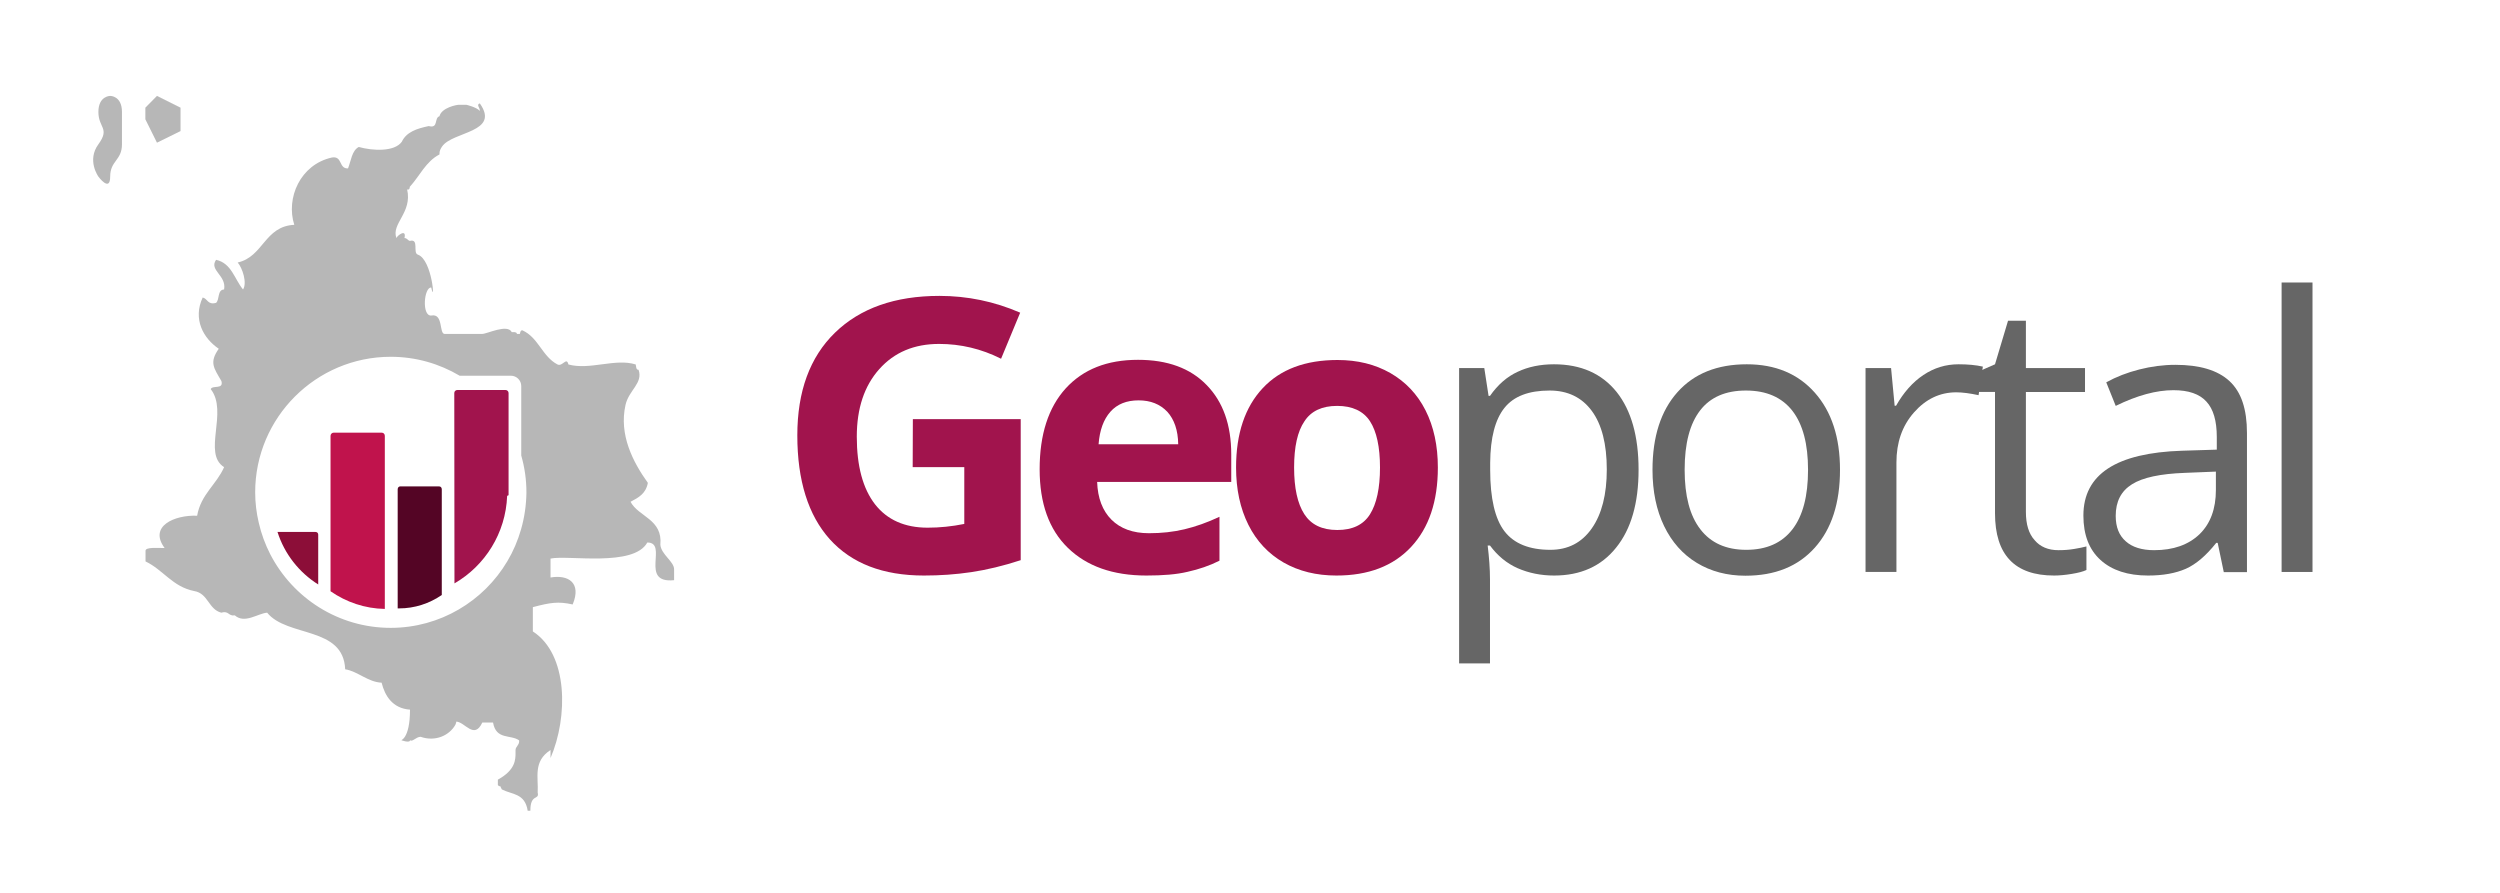 <?xml version="1.0" encoding="utf-8"?>
<!-- Generator: Adobe Illustrator 23.0.3, SVG Export Plug-In . SVG Version: 6.00 Build 0)  -->
<svg version="1.1" baseProfile="tiny" id="Capa_1" xmlns="http://www.w3.org/2000/svg" xmlns:xlink="http://www.w3.org/1999/xlink"
	 x="0px" y="0px" viewBox="0 0 140 50" xml:space="preserve">
<path fill="#B7B7B7" d="M6.17,5.37c0,0-0.66,0-0.66,0.9s0.66,0.9,0,1.81c-0.66,0.9,0,1.81,0,1.81s0.66,0.9,0.66,0
	s0.66-0.9,0.66-1.81c0-0.9,0-0.9,0-1.81S6.17,5.37,6.17,5.37z"/>
<polygon fill="#B7B7B7" points="8.14,6.03 8.14,6.68 8.79,7.99 10.11,7.34 10.11,6.03 8.79,5.37 "/>
<path fill-rule="evenodd" fill="#B7B7B7" d="M36.98,30.51c0.14-1.44-1.22-1.56-1.67-2.41c0.46-0.24,0.86-0.46,0.97-1.06
	c-0.83-1.16-1.63-2.69-1.25-4.37c0.19-0.83,0.99-1.21,0.73-1.96c-0.15,0-0.13-0.18-0.16-0.3c-1.14-0.36-2.57,0.33-3.77,0
	c-0.1-0.45-0.33,0.14-0.61,0c-0.86-0.45-1.06-1.5-1.96-1.91c-0.13-0.03-0.14,0.2-0.15,0.2c-0.05,0-0.1,0-0.15,0
	c-0.02,0-0.03-0.07-0.05-0.07c-0.08-0.04-0.12-0.03-0.25-0.03c-0.24-0.48-1.38,0.1-1.66,0.1c-0.2,0-0.4,0-0.6,0c-0.3,0-0.6,0-0.9,0
	c-0.2,0-0.4,0-0.6,0c-0.32,0-0.06-1.17-0.75-1.03c-0.54,0.04-0.41-1.59,0-1.57c0.23,1.07,0.07-1.56-0.75-1.84
	c-0.3-0.1,0.09-0.91-0.45-0.77c-0.12-0.03-0.15-0.16-0.3-0.16c0.13-0.53-0.39-0.16-0.45,0c-0.3-0.81,0.9-1.42,0.6-2.72
	c0.13,0.03,0.14-0.06,0.15-0.15c0.55-0.6,0.9-1.42,1.66-1.81c-0.01-0.21,0.07-0.33,0.15-0.45c0.59-0.85,3.27-0.77,2.11-2.41
	c-0.22,0.07,0.02,0.25,0,0.42C26.68,6,26.13,5.87,26.12,5.87c-0.15,0-0.3,0-0.45,0c-0.08,0-0.94,0.15-1.06,0.64
	c-0.31,0.09-0.04,0.7-0.6,0.55c-0.67,0.14-1.25,0.33-1.51,0.88c-0.41,0.57-1.63,0.51-2.41,0.29c-0.39,0.21-0.43,0.77-0.6,1.2
	c-0.53,0.03-0.3-0.71-0.9-0.61c-1.78,0.39-2.59,2.28-2.11,3.77c-1.67,0.08-1.73,1.79-3.17,2.11c0.27,0.31,0.54,1.15,0.3,1.51
	c-0.48-0.58-0.64-1.47-1.51-1.66c-0.41,0.59,0.59,0.86,0.45,1.66c-0.39,0.02-0.24,0.56-0.45,0.75c-0.48,0.13-0.47-0.24-0.75-0.3
	c-0.56,1.21,0.03,2.28,0.9,2.87c-0.54,0.77-0.28,1.07,0.15,1.81c0.13,0.49-0.49,0.21-0.6,0.45c1,1.27-0.48,3.6,0.75,4.37
	c-0.43,0.98-1.3,1.52-1.51,2.72c-1.27-0.05-2.73,0.59-1.82,1.81c-0.4,0-1.07-0.06-1.07,0.15c0,0.2,0,0.4,0,0.6
	c0.99,0.47,1.51,1.42,2.73,1.66c0.78,0.13,0.79,1.02,1.51,1.21c0.43-0.13,0.39,0.21,0.76,0.15c0.55,0.49,1.29-0.11,1.81-0.15
	c1.13,1.39,4.27,0.75,4.37,3.17c0.7,0.11,1.28,0.72,2.04,0.75c0.18,0.72,0.6,1.44,1.59,1.51c0,1.71-0.57,1.71-0.47,1.71
	c-0.05,0,0.48,0.18,0.47,0c0.13,0.12,0.33-0.18,0.59-0.19c0.83,0.29,1.61-0.07,1.95-0.67c0,0,0.08-0.19,0.04-0.18
	c0.49,0,1.01,1.04,1.47,0.05c0.05,0,0.1,0,0.15,0c0.15,0,0.3,0,0.45,0c0.17,0.99,0.99,0.66,1.46,1c0.04,0.24-0.2,0.35-0.2,0.54
	c0,0.05,0,0.1,0,0.15c0,0.38,0,0.97-0.99,1.51c0,0.1,0,0.2,0,0.3c0,0.04,0.12,0.07,0.17,0.1c0,0.02,0,0.03-0.01,0.05
	c0.03-0.01,0.05,0.11,0.07,0.1c0.55,0.29,1.29,0.2,1.44,1.19c0.05,0,0.1,0,0.15,0c0-0.99,0.52-0.56,0.41-1.02
	c0.05-0.85-0.27-1.74,0.72-2.38c0,0.15,0,0.3,0,0.45c0.99-2.31,0.99-5.81-0.99-7.09c0-0.45,0-0.9,0-1.36
	c0.99-0.26,1.42-0.33,2.23-0.15c0.51-1.22-0.25-1.68-1.24-1.51c0-0.35,0-0.7,0-1.06c0.99-0.21,4.66,0.49,5.42-0.9
	c1.2,0-0.48,2.31,1.5,2.11c0-0.1,0-0.2,0-0.3s0-0.2,0-0.3C37.76,31.45,37.03,31.06,36.98,30.51z M29.18,29.64
	c-0.18,0.63-0.44,1.24-0.77,1.79c-1.32,2.23-3.76,3.73-6.53,3.73c-2.94,0-5.49-1.68-6.75-4.13c-0.28-0.55-0.5-1.14-0.64-1.76
	c-0.13-0.55-0.2-1.12-0.2-1.7c0-4.19,3.41-7.59,7.59-7.59c1.41,0,2.73,0.39,3.86,1.06h2.87c0.32,0,0.58,0.26,0.58,0.58v3.89
	c0.19,0.66,0.29,1.35,0.29,2.07C29.47,28.29,29.37,28.98,29.18,29.64z"/>
<path fill="#A1144D" d="M28.48,22.01c0-0.09-0.07-0.17-0.17-0.17h-2.7c-0.09,0-0.17,0.07-0.17,0.17l0.01,10.66
	c1.71-0.99,2.87-2.81,2.95-4.9c0.03-0.01,0.05-0.03,0.08-0.04V22.01z"/>
<path fill="#540525" d="M24.6,27.24h-2.2c-0.07,0-0.13,0.07-0.13,0.16v6.67c0.03,0,0.05,0,0.08,0c0.87,0,1.69-0.27,2.39-0.75V27.4
	C24.74,27.31,24.68,27.24,24.6,27.24z"/>
<path fill="#C0134C" d="M21.55,27.39v-2.98c0-0.1-0.07-0.18-0.17-0.18h-2.7c-0.09,0-0.17,0.08-0.17,0.18v5.36v3.34
	c0.88,0.61,1.92,0.97,3.04,0.99V27.39z"/>
<path fill="#8C0E38" d="M17.67,29.79h-2.13c0.39,1.23,1.21,2.27,2.28,2.94v-2.79C17.82,29.85,17.76,29.79,17.67,29.79z"/>
<path fill="#A1144D" d="M51.12,23.47h6.04v7.9c-0.98,0.32-1.9,0.54-2.77,0.67s-1.75,0.19-2.65,0.19c-2.3,0-4.05-0.68-5.27-2.03
	c-1.21-1.35-1.82-3.29-1.82-5.82c0-2.46,0.7-4.38,2.11-5.75s3.36-2.06,5.85-2.06c1.56,0,3.07,0.31,4.52,0.94l-1.07,2.58
	c-1.11-0.56-2.27-0.83-3.47-0.83c-1.4,0-2.51,0.47-3.35,1.41s-1.26,2.2-1.26,3.78c0,1.65,0.34,2.91,1.02,3.79
	c0.68,0.87,1.66,1.31,2.95,1.31c0.67,0,1.36-0.07,2.05-0.21v-3.18h-2.89L51.12,23.47L51.12,23.47z"/>
<path fill="#A1144D" d="M64.2,32.23c-1.88,0-3.34-0.52-4.4-1.55c-1.06-1.03-1.58-2.5-1.58-4.4c0-1.95,0.49-3.46,1.46-4.53
	c0.98-1.07,2.32-1.6,4.05-1.6c1.65,0,2.93,0.47,3.84,1.41c0.92,0.94,1.38,2.23,1.38,3.89v1.54h-7.51c0.03,0.9,0.3,1.61,0.8,2.11
	s1.2,0.76,2.1,0.76c0.7,0,1.36-0.07,1.99-0.22s1.28-0.38,1.96-0.7v2.46c-0.56,0.28-1.15,0.48-1.78,0.62
	C65.89,32.17,65.11,32.23,64.2,32.23z M63.76,22.42c-0.67,0-1.2,0.21-1.58,0.64s-0.6,1.03-0.66,1.82h4.46
	c-0.01-0.78-0.22-1.39-0.61-1.82C64.96,22.63,64.43,22.42,63.76,22.42z"/>
<path fill="#A1144D" d="M80.52,26.18c0,1.9-0.5,3.38-1.5,4.45s-2.39,1.6-4.18,1.6c-1.12,0-2.1-0.24-2.96-0.73
	c-0.85-0.49-1.51-1.19-1.97-2.11s-0.69-1.99-0.69-3.21c0-1.9,0.5-3.38,1.49-4.44s2.39-1.58,4.19-1.58c1.12,0,2.1,0.24,2.96,0.73
	c0.85,0.49,1.51,1.18,1.97,2.09C80.29,23.89,80.52,24.96,80.52,26.18z M72.47,26.18c0,1.15,0.19,2.02,0.57,2.61s0.99,0.89,1.85,0.89
	c0.85,0,1.46-0.29,1.83-0.88c0.37-0.59,0.56-1.46,0.56-2.62c0-1.15-0.19-2.02-0.56-2.59s-0.99-0.86-1.84-0.86s-1.46,0.29-1.83,0.86
	C72.66,24.16,72.47,25.02,72.47,26.18z"/>
<path fill="#666666" d="M87.03,32.23c-0.74,0-1.42-0.14-2.04-0.41c-0.61-0.27-1.13-0.7-1.55-1.27h-0.13c0.08,0.67,0.13,1.3,0.13,1.9
	v4.7h-1.73V20.61h1.41l0.24,1.56h0.08c0.44-0.63,0.96-1.08,1.55-1.35c0.59-0.28,1.27-0.42,2.03-0.42c1.51,0,2.68,0.52,3.51,1.55
	c0.82,1.03,1.23,2.49,1.23,4.35c0,1.88-0.42,3.33-1.26,4.37C89.67,31.71,88.51,32.23,87.03,32.23z M86.78,21.87
	c-1.17,0-2.01,0.32-2.53,0.97s-0.79,1.67-0.8,3.08v0.39c0,1.6,0.27,2.75,0.8,3.44c0.53,0.69,1.39,1.04,2.57,1.04
	c0.99,0,1.76-0.4,2.32-1.2s0.84-1.9,0.84-3.3c0-1.42-0.28-2.52-0.84-3.28S87.79,21.87,86.78,21.87z"/>
<path fill="#666666" d="M103.04,26.31c0,1.86-0.47,3.31-1.41,4.36s-2.23,1.57-3.89,1.57c-1.02,0-1.93-0.24-2.72-0.72
	c-0.79-0.48-1.4-1.17-1.83-2.06s-0.65-1.94-0.65-3.15c0-1.86,0.47-3.31,1.4-4.35s2.22-1.56,3.88-1.56c1.6,0,2.87,0.53,3.81,1.59
	S103.04,24.49,103.04,26.31z M94.34,26.31c0,1.46,0.29,2.57,0.88,3.33c0.58,0.76,1.44,1.15,2.57,1.15s1.99-0.38,2.58-1.14
	c0.59-0.76,0.88-1.87,0.88-3.34c0-1.45-0.29-2.55-0.88-3.31c-0.59-0.75-1.45-1.13-2.6-1.13c-1.13,0-1.99,0.37-2.56,1.11
	C94.63,23.73,94.34,24.83,94.34,26.31z"/>
<path fill="#666666" d="M109.68,20.4c0.51,0,0.96,0.04,1.36,0.13l-0.24,1.6c-0.47-0.1-0.89-0.16-1.25-0.16
	c-0.92,0-1.71,0.38-2.37,1.13s-0.98,1.68-0.98,2.8v6.13h-1.73V20.61h1.43l0.2,2.11h0.08c0.42-0.74,0.93-1.32,1.53-1.72
	C108.31,20.6,108.96,20.4,109.68,20.4z"/>
<path fill="#666666" d="M115.27,30.81c0.31,0,0.6-0.02,0.89-0.07c0.28-0.05,0.51-0.09,0.68-0.14v1.32
	c-0.19,0.09-0.46,0.16-0.83,0.22c-0.36,0.06-0.69,0.09-0.98,0.09c-2.21,0-3.31-1.16-3.31-3.49v-6.79h-1.64v-0.83l1.64-0.72
	l0.73-2.44h1v2.65h3.31v1.34h-3.31v6.72c0,0.69,0.16,1.22,0.49,1.58C114.25,30.62,114.7,30.81,115.27,30.81z"/>
<path fill="#666666" d="M124.53,32.03l-0.34-1.63h-0.08c-0.57,0.72-1.14,1.2-1.7,1.45c-0.57,0.25-1.27,0.38-2.12,0.38
	c-1.13,0-2.02-0.29-2.66-0.87c-0.64-0.58-0.96-1.41-0.96-2.49c0-2.31,1.84-3.51,5.53-3.63l1.94-0.06v-0.71
	c0-0.9-0.19-1.56-0.58-1.98c-0.39-0.43-1-0.64-1.85-0.64c-0.95,0-2.03,0.29-3.23,0.88l-0.53-1.32c0.56-0.31,1.18-0.55,1.85-0.72
	s1.34-0.26,2.02-0.26c1.36,0,2.37,0.3,3.03,0.91s0.98,1.57,0.98,2.91v7.79h-1.3V32.03z M120.63,30.81c1.08,0,1.92-0.3,2.54-0.89
	c0.61-0.59,0.92-1.42,0.92-2.48v-1.03l-1.73,0.07c-1.38,0.05-2.37,0.26-2.97,0.64c-0.61,0.38-0.91,0.97-0.91,1.77
	c0,0.63,0.19,1.1,0.57,1.43C119.41,30.64,119.94,30.81,120.63,30.81z"/>
<path fill="#666666" d="M129.5,32.03h-1.73V15.82h1.73V32.03z"/>
</svg>
